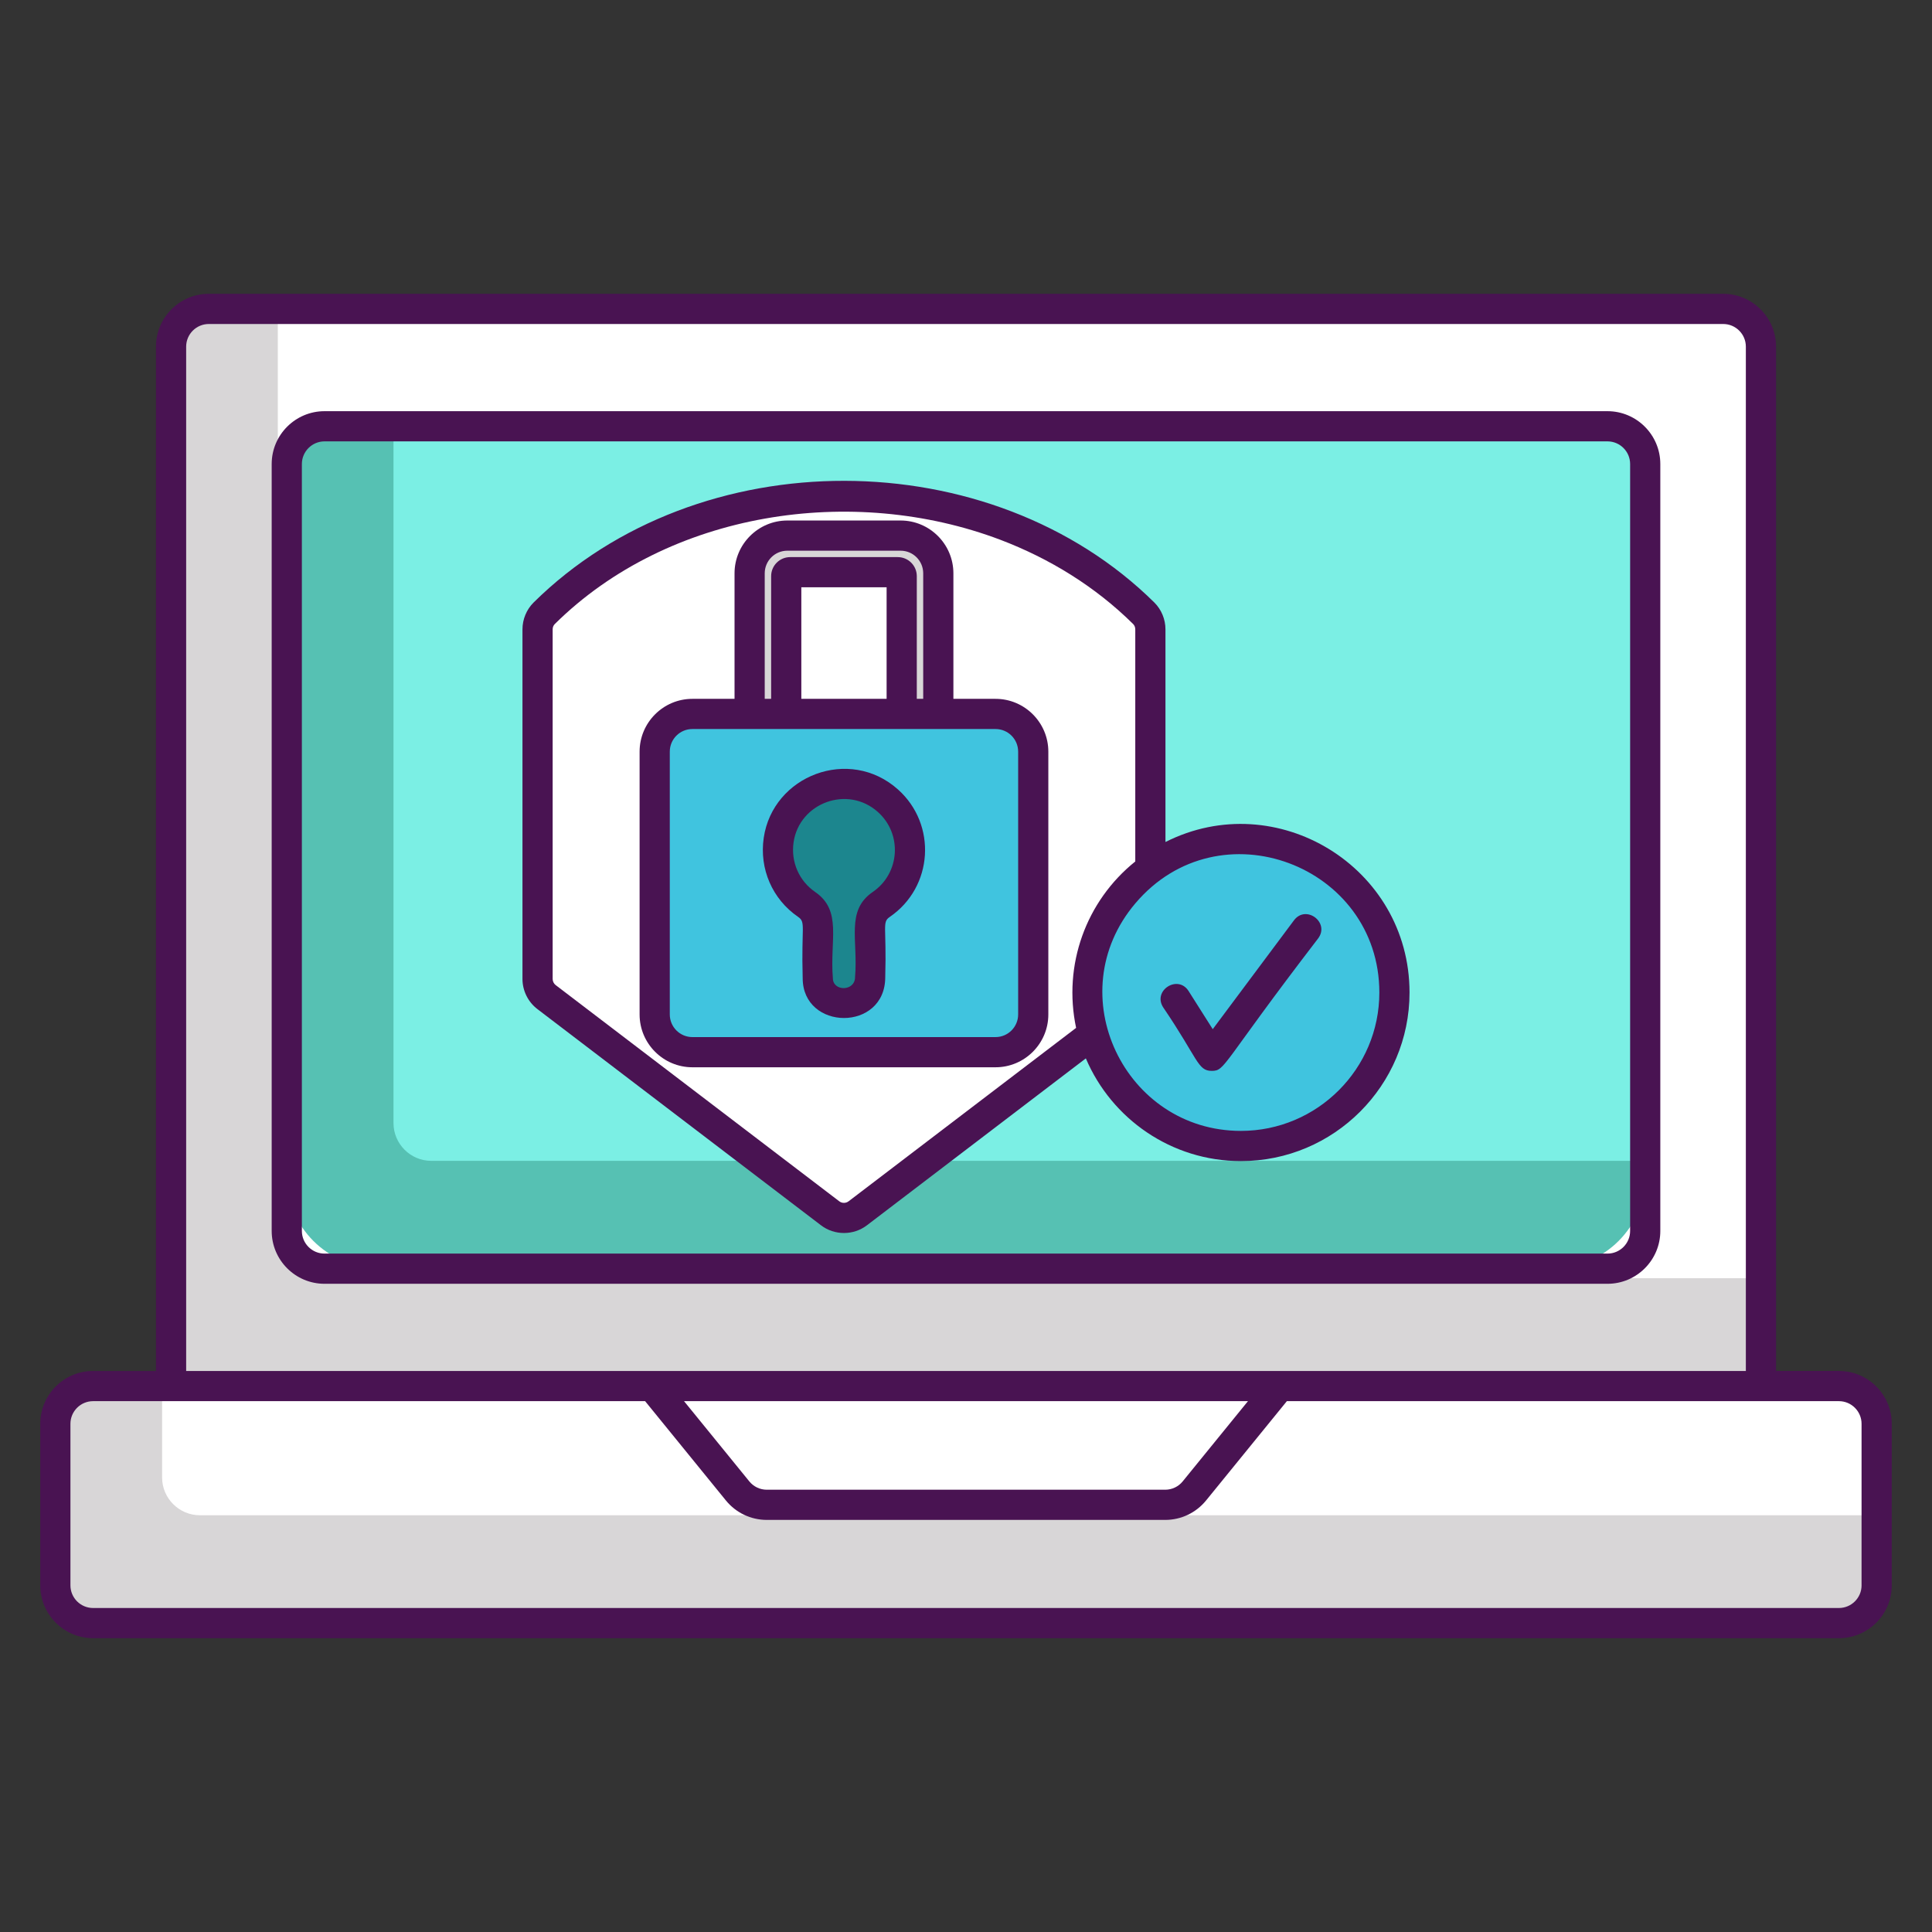 <?xml version="1.0" encoding="utf-8"?>
<!-- Generator: Adobe Illustrator 18.0.0, SVG Export Plug-In . SVG Version: 6.00 Build 0)  -->
<!DOCTYPE svg PUBLIC "-//W3C//DTD SVG 1.1//EN" "http://www.w3.org/Graphics/SVG/1.1/DTD/svg11.dtd">
<svg version="1.1" id="Layer_1" xmlns="http://www.w3.org/2000/svg" xmlns:xlink="http://www.w3.org/1999/xlink" x="0px" y="0px"
	 viewBox="0 0 256 256" style="enable-background:new 0 0 256 256;" xml:space="preserve">
<rect x="0" y="0" width="256" height="256" fill="#333333" stroke="none"/>
<style type="text/css">
	.st0{fill:#1C868E;}
	.st1{fill:#40C4DF;}
	.st2{fill:#FFFFFF;}
	.st3{fill:#D8D6D7;}
	.st4{fill:#F85252;}
	.st5{fill:#7BEFE4;}
	.st6{fill:#56C1B3;}
	.st7{fill:#491352;}
	.st8{fill:#41C4DF;}
	.st9{fill:#D73735;}
	.st10{fill:#EDAF85;}
	.st11{fill:#F7C09A;}
	.st12{fill:#1B868E;}
	.st13{fill:none;stroke:#491352;stroke-width:4;stroke-linecap:round;stroke-linejoin:round;stroke-miterlimit:10;}
	.st14{fill:none;stroke:#491352;stroke-width:4;stroke-miterlimit:10;}
</style>
<g id="XMLID_2032_">
	<g id="XMLID_2948_">
		<path id="XMLID_2947_" class="st3" d="M248.67,188.507v21.41c0,2.75-2.25,5-5,5H12.33c-2.75,0-5-2.25-5-5v-21.41
			c0-2.75,2.25-5,5-5h231.34C246.42,183.507,248.67,185.757,248.67,188.507z"/>
		<path id="XMLID_2946_" class="st2" d="M248.67,188.507v12.27H26.48c-2.75,0-5-2.25-5-5v-12.27h222.19
			C246.42,183.507,248.67,185.757,248.67,188.507z"/>
		<path id="XMLID_2945_" class="st3" d="M233.33,45.787v137.72H22.67V45.787c0-2.75,2.25-5,5-5h200.66
			C231.08,40.787,233.33,43.037,233.33,45.787z"/>
		<path id="XMLID_2944_" class="st2" d="M233.33,45.787v123.58H41.81c-2.761,0-5-2.239-5-5V40.787h191.52
			C231.08,40.787,233.33,43.037,233.33,45.787z"/>
		<path id="XMLID_2943_" class="st6" d="M218,61.337v94.62c0,6.6-5.4,12-12,12H50c-6.6,0-12-5.4-12-12v-94.62c0-2.75,2.25-5,5-5h170
			C215.75,56.337,218,58.587,218,61.337z"/>
		<path id="XMLID_2942_" class="st5" d="M218,61.337v92.48H57.14c-2.75,0-5-2.25-5-5v-92.48H213
			C215.75,56.337,218,58.587,218,61.337z"/>
		<path id="XMLID_2941_" class="st2" d="M154.389,199.246h-52.777c-1.505,0-2.929-0.678-3.879-1.845l-11.299-13.89h83.133
			l-11.299,13.89C157.318,198.569,155.893,199.246,154.389,199.246z"/>
	</g>
	<path id="XMLID_1916_" class="st2" d="M152.502,83.368v46.34c0,0.937-0.439,1.829-1.19,2.395l-37.587,28.663
		c-1.078,0.818-2.573,0.818-3.659,0l-37.587-28.663c-0.744-0.565-1.183-1.458-1.183-2.395v-46.34c0-0.796,0.305-1.562,0.863-2.12
		c2.93-2.9,6.18-5.392,9.653-7.474c21.538-12.933,51.859-10.3,69.819,7.474C152.197,81.807,152.502,82.573,152.502,83.368z"/>
	<path id="XMLID_1899_" class="st1" d="M131.983,139.405H91.811c-2.75,0-5-2.25-5-5V99.577c0-2.75,2.25-5,5-5h40.172
		c2.75,0,5,2.25,5,5v34.828C136.983,137.155,134.733,139.405,131.983,139.405z"/>
	<path id="XMLID_1890_" class="st0" d="M120.648,112.612c0-5.164-4.472-9.283-9.755-8.695c-3.887,0.433-7.084,3.504-7.65,7.374
		c-0.516,3.528,1.076,6.729,3.703,8.534c0.904,0.621,1.481,1.613,1.481,2.709v7.064c0,1.174,0.604,2.295,1.637,2.851
		c2.627,1.415,5.303-0.489,5.303-2.987v-6.946c0-1.087,0.573-2.07,1.47-2.684C119.138,118.256,120.648,115.611,120.648,112.612z"/>
	<path id="XMLID_1879_" class="st3" d="M120.682,70.941h-17.566c-2.045,0-3.719,1.673-3.719,3.719v19.916h4.842v-15.06
		c0-2.053,1.666-3.719,3.719-3.719h7.883c2.053,0,3.719,1.666,3.719,3.719v15.06h4.842V74.659
		C124.401,72.614,122.727,70.941,120.682,70.941z"/>
	<circle id="XMLID_2669_" class="st1" cx="164.434" cy="131.521" r="20.333"/>
	<g id="XMLID_1995_">
		<path id="XMLID_2029_" class="st7" d="M213,54.484H43c-3.86,0-7,3.14-7,7v101.625c0,3.86,3.14,7,7,7h170c3.86,0,7-3.14,7-7V61.484
			C220,57.625,216.86,54.484,213,54.484z M216,163.109c0,1.654-1.346,3-3,3H43c-1.654,0-3-1.346-3-3V61.484c0-1.654,1.346-3,3-3h170
			c1.654,0,3,1.346,3,3V163.109z"/>
		<path id="XMLID_2024_" class="st7" d="M243.667,181.661h-8.333V45.932c0-3.86-3.14-7-7-7H27.667c-3.86,0-7,3.14-7,7v135.729
			h-8.333c-3.86,0-7,3.14-7,7v21.407c0,3.86,3.14,7,7,7h231.333c3.86,0,7-3.14,7-7v-21.407
			C250.667,184.801,247.526,181.661,243.667,181.661z M24.667,45.932c0-1.654,1.346-3,3-3h200.667c1.654,0,3,1.346,3,3v135.729
			c-23.527,0-180.643,0-206.667,0V45.932z M165.362,185.661l-8.646,10.628c-0.572,0.704-1.42,1.107-2.327,1.107h-52.777
			c-0.907,0-1.755-0.403-2.327-1.107l-8.646-10.628H165.362z M246.667,210.068c0,1.654-1.346,3-3,3H12.333c-1.654,0-3-1.346-3-3
			v-21.407c0-1.654,1.346-3,3-3h8.333h64.815l10.699,13.152c1.335,1.641,3.314,2.583,5.43,2.583h52.777
			c2.116,0,4.095-0.941,5.43-2.583l10.7-13.152h64.816h8.333c1.654,0,3,1.346,3,3V210.068z"/>
		<path id="XMLID_2018_" class="st7" d="M131.91,92.6h-5.58V75.97c0-3.86-3.14-7-7-7h-15c-3.86,0-7,3.14-7,7V92.6h-5.58
			c-3.86,0-7,3.14-7,7v34.82c0,3.86,3.14,7,7,7h40.16c3.86,0,7-3.14,7-7V99.6C138.91,95.74,135.77,92.6,131.91,92.6z M101.33,75.97
			c0-1.66,1.34-3,3-3h15c1.66,0,3,1.34,3,3V92.6h-0.85V76.34c0-1.39-1.13-2.52-2.52-2.52H104.7c-1.39,0-2.52,1.13-2.52,2.52V92.6
			h-0.85V75.97z M117.48,77.82V92.6h-11.3V77.82H117.48z M134.91,134.42c0,1.65-1.34,3-3,3H91.75c-1.66,0-3-1.35-3-3V99.6
			c0-1.66,1.34-3,3-3c21.453,0,20.795,0,40.16,0c1.66,0,3,1.34,3,3V134.42z"/>
		<path id="XMLID_1999_" class="st7" d="M101.198,111.016c-0.602,4.116,1.141,8.128,4.549,10.471
			c1.063,0.731,0.418,1.247,0.613,8.123c0,6.991,10.939,7.136,10.939-0.135c0.192-6.763-0.448-7.259,0.599-7.978
			c5.782-3.959,6.269-12.253,1.098-16.881C112.551,98.846,102.406,102.762,101.198,111.016z M115.638,118.196
			c-3.598,2.464-1.919,6.349-2.339,11.278c0,1.907-2.939,1.929-2.939,0.135c-0.425-5.033,1.271-8.933-2.348-11.419
			c-2.142-1.472-3.236-3.999-2.856-6.595c0.76-5.196,7.143-7.607,11.172-4C119.586,110.51,119.261,115.716,115.638,118.196z"/>
		<path id="XMLID_2003_" class="st7" d="M154.43,111.57V83.39c0-1.33-0.54-2.62-1.46-3.54c-21.631-21.401-60.416-21.633-82.28,0
			c-0.92,0.92-1.46,2.21-1.46,3.54v46.33c0,1.55,0.74,3.05,1.98,3.99l37.58,28.65c0.89,0.68,1.97,1.02,3.04,1.02
			s2.15-0.34,3.04-1.02l29.01-22.12c3.4,8,11.33,13.61,20.55,13.61c12.32,0,22.34-10.01,22.34-22.33
			C186.77,114.858,169.131,104.146,154.43,111.57z M142.59,136.2l-30.15,22.98c-0.36,0.27-0.86,0.28-1.23,0l-37.58-28.65
			c-0.25-0.19-0.4-0.5-0.4-0.81V83.39c0-0.27,0.1-0.52,0.28-0.7c15.125-14.959,39.444-18.574,59.03-11.17
			c6.55,2.49,12.6,6.21,17.61,11.17c0.18,0.18,0.28,0.43,0.28,0.7v30.76C143.895,119.398,140.825,127.871,142.59,136.2z
			 M164.43,149.85c-15.415,0-24.149-18.149-14-30.14c11.1-13.125,32.34-5.068,32.34,11.81
			C182.77,141.63,174.54,149.85,164.43,149.85z"/>
		<path id="XMLID_2005_" class="st7" d="M171.456,121.95l-10.762,14.421l-3.195-5.045c-1.416-2.237-4.794-0.093-3.379,2.141
			c4.654,6.854,4.566,8.43,6.439,8.43c1.835,0,1.233-0.786,14.103-17.554C176.242,122.225,173.039,119.827,171.456,121.95z"/>
	</g>
</g>
</svg>
